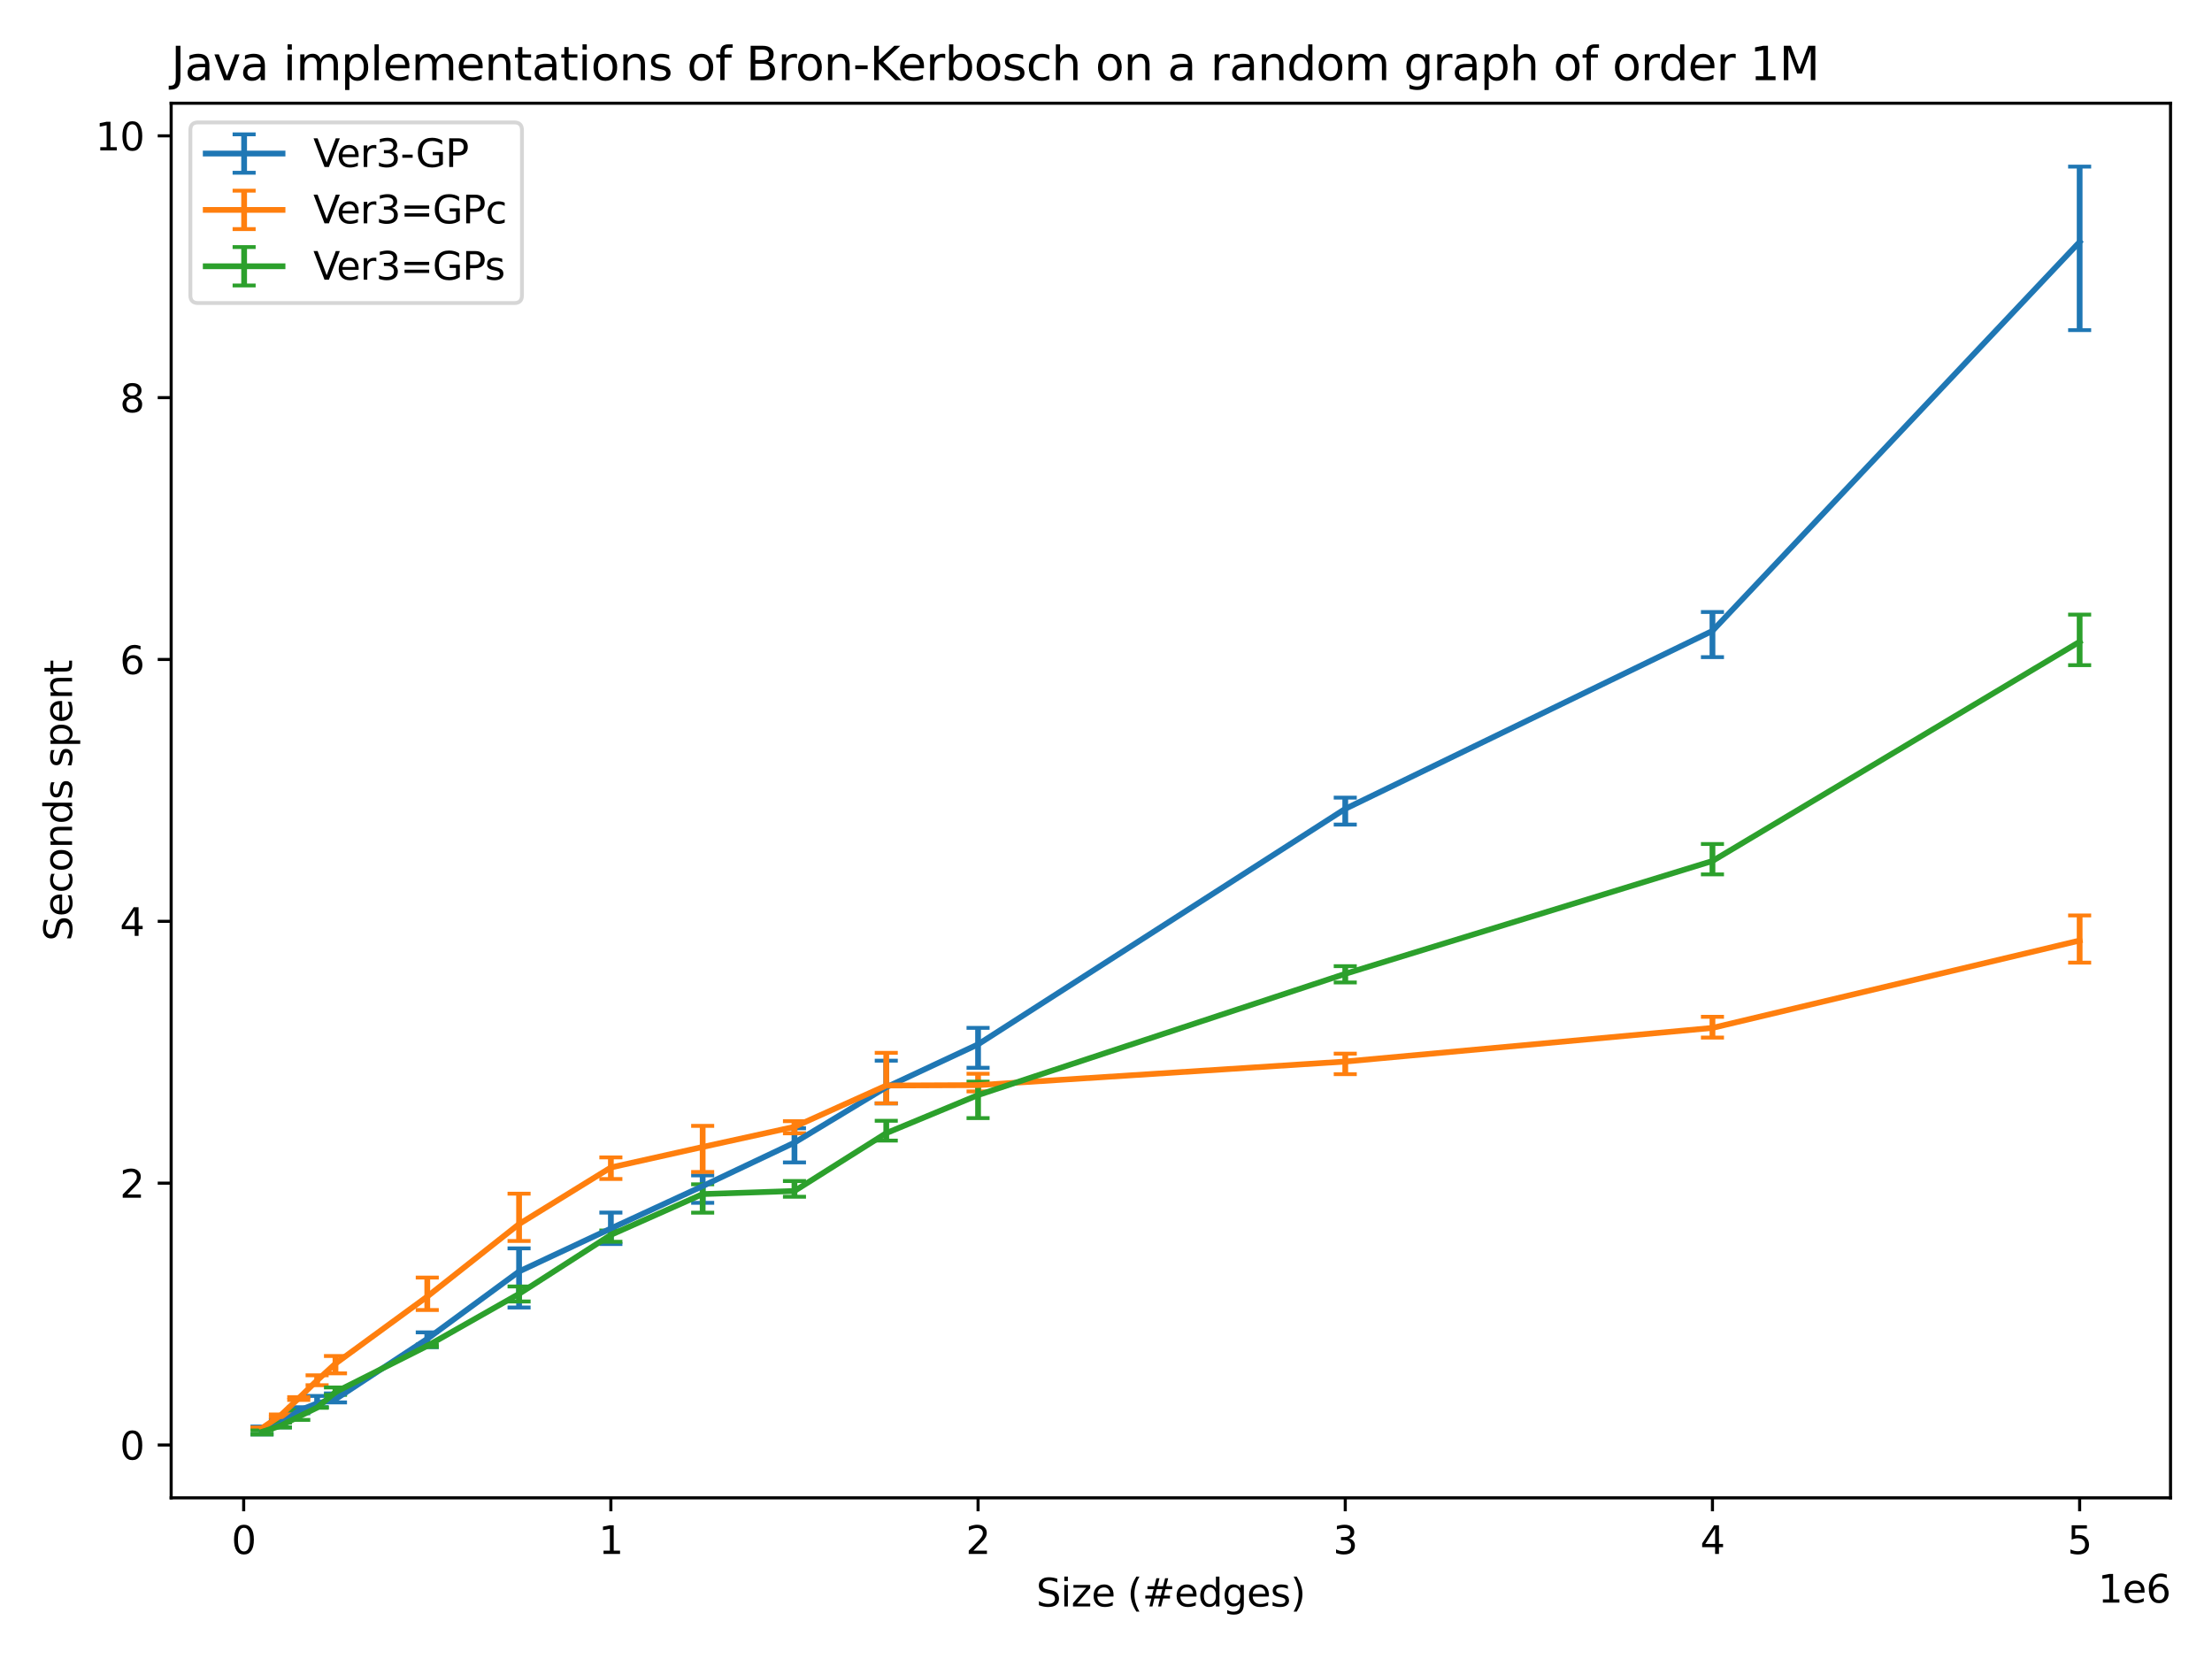 <?xml version="1.0" encoding="utf-8" standalone="no"?>
<!DOCTYPE svg PUBLIC "-//W3C//DTD SVG 1.1//EN"
  "http://www.w3.org/Graphics/SVG/1.1/DTD/svg11.dtd">
<svg xmlns:xlink="http://www.w3.org/1999/xlink" width="576pt" height="432pt" viewBox="0 0 576 432" xmlns="http://www.w3.org/2000/svg" version="1.1">
 <defs>
  <style type="text/css">*{stroke-linejoin: round; stroke-linecap: butt}</style>
 </defs>
 <g id="figure_1">
  <g id="patch_1">
   <path d="M 0 432 
L 576 432 
L 576 0 
L 0 0 
z
" style="fill: #ffffff"/>
  </g>
  <g id="axes_1">
   <g id="patch_2">
    <path d="M 44.57 390.04 
L 565.2 390.04 
L 565.2 26.88 
L 44.57 26.88 
z
" style="fill: #ffffff"/>
   </g>
   <g id="matplotlib.axis_1">
    <g id="xtick_1">
     <g id="line2d_1">
      <defs>
       <path id="mc74f61fcfc" d="M 0 0 
L 0 3.5 
" style="stroke: #000000; stroke-width: 0.8"/>
      </defs>
      <g>
       <use xlink:href="#mc74f61fcfc" x="63.454" y="390.04" style="stroke: #000000; stroke-width: 0.8"/>
      </g>
     </g>
     <g id="text_1">
      <!-- 0 -->
      <g transform="translate(60.273 404.638)scale(0.1 -0.1)">
       <defs>
        <path id="DejaVuSans-30" d="M 2034 4250 
Q 1547 4250 1301 3770 
Q 1056 3291 1056 2328 
Q 1056 1369 1301 889 
Q 1547 409 2034 409 
Q 2525 409 2770 889 
Q 3016 1369 3016 2328 
Q 3016 3291 2770 3770 
Q 2525 4250 2034 4250 
z
M 2034 4750 
Q 2819 4750 3233 4129 
Q 3647 3509 3647 2328 
Q 3647 1150 3233 529 
Q 2819 -91 2034 -91 
Q 1250 -91 836 529 
Q 422 1150 422 2328 
Q 422 3509 836 4129 
Q 1250 4750 2034 4750 
z
" transform="scale(0.016)"/>
       </defs>
       <use xlink:href="#DejaVuSans-30"/>
      </g>
     </g>
    </g>
    <g id="xtick_2">
     <g id="line2d_2">
      <g>
       <use xlink:href="#mc74f61fcfc" x="159.07" y="390.04" style="stroke: #000000; stroke-width: 0.8"/>
      </g>
     </g>
     <g id="text_2">
      <!-- 1 -->
      <g transform="translate(155.889 404.638)scale(0.1 -0.1)">
       <defs>
        <path id="DejaVuSans-31" d="M 794 531 
L 1825 531 
L 1825 4091 
L 703 3866 
L 703 4441 
L 1819 4666 
L 2450 4666 
L 2450 531 
L 3481 531 
L 3481 0 
L 794 0 
L 794 531 
z
" transform="scale(0.016)"/>
       </defs>
       <use xlink:href="#DejaVuSans-31"/>
      </g>
     </g>
    </g>
    <g id="xtick_3">
     <g id="line2d_3">
      <g>
       <use xlink:href="#mc74f61fcfc" x="254.687" y="390.04" style="stroke: #000000; stroke-width: 0.8"/>
      </g>
     </g>
     <g id="text_3">
      <!-- 2 -->
      <g transform="translate(251.505 404.638)scale(0.1 -0.1)">
       <defs>
        <path id="DejaVuSans-32" d="M 1228 531 
L 3431 531 
L 3431 0 
L 469 0 
L 469 531 
Q 828 903 1448 1529 
Q 2069 2156 2228 2338 
Q 2531 2678 2651 2914 
Q 2772 3150 2772 3378 
Q 2772 3750 2511 3984 
Q 2250 4219 1831 4219 
Q 1534 4219 1204 4116 
Q 875 4013 500 3803 
L 500 4441 
Q 881 4594 1212 4672 
Q 1544 4750 1819 4750 
Q 2544 4750 2975 4387 
Q 3406 4025 3406 3419 
Q 3406 3131 3298 2873 
Q 3191 2616 2906 2266 
Q 2828 2175 2409 1742 
Q 1991 1309 1228 531 
z
" transform="scale(0.016)"/>
       </defs>
       <use xlink:href="#DejaVuSans-32"/>
      </g>
     </g>
    </g>
    <g id="xtick_4">
     <g id="line2d_4">
      <g>
       <use xlink:href="#mc74f61fcfc" x="350.303" y="390.04" style="stroke: #000000; stroke-width: 0.8"/>
      </g>
     </g>
     <g id="text_4">
      <!-- 3 -->
      <g transform="translate(347.121 404.638)scale(0.1 -0.1)">
       <defs>
        <path id="DejaVuSans-33" d="M 2597 2516 
Q 3050 2419 3304 2112 
Q 3559 1806 3559 1356 
Q 3559 666 3084 287 
Q 2609 -91 1734 -91 
Q 1441 -91 1130 -33 
Q 819 25 488 141 
L 488 750 
Q 750 597 1062 519 
Q 1375 441 1716 441 
Q 2309 441 2620 675 
Q 2931 909 2931 1356 
Q 2931 1769 2642 2001 
Q 2353 2234 1838 2234 
L 1294 2234 
L 1294 2753 
L 1863 2753 
Q 2328 2753 2575 2939 
Q 2822 3125 2822 3475 
Q 2822 3834 2567 4026 
Q 2313 4219 1838 4219 
Q 1578 4219 1281 4162 
Q 984 4106 628 3988 
L 628 4550 
Q 988 4650 1302 4700 
Q 1616 4750 1894 4750 
Q 2613 4750 3031 4423 
Q 3450 4097 3450 3541 
Q 3450 3153 3228 2886 
Q 3006 2619 2597 2516 
z
" transform="scale(0.016)"/>
       </defs>
       <use xlink:href="#DejaVuSans-33"/>
      </g>
     </g>
    </g>
    <g id="xtick_5">
     <g id="line2d_5">
      <g>
       <use xlink:href="#mc74f61fcfc" x="445.919" y="390.04" style="stroke: #000000; stroke-width: 0.8"/>
      </g>
     </g>
     <g id="text_5">
      <!-- 4 -->
      <g transform="translate(442.738 404.638)scale(0.1 -0.1)">
       <defs>
        <path id="DejaVuSans-34" d="M 2419 4116 
L 825 1625 
L 2419 1625 
L 2419 4116 
z
M 2253 4666 
L 3047 4666 
L 3047 1625 
L 3713 1625 
L 3713 1100 
L 3047 1100 
L 3047 0 
L 2419 0 
L 2419 1100 
L 313 1100 
L 313 1709 
L 2253 4666 
z
" transform="scale(0.016)"/>
       </defs>
       <use xlink:href="#DejaVuSans-34"/>
      </g>
     </g>
    </g>
    <g id="xtick_6">
     <g id="line2d_6">
      <g>
       <use xlink:href="#mc74f61fcfc" x="541.535" y="390.04" style="stroke: #000000; stroke-width: 0.8"/>
      </g>
     </g>
     <g id="text_6">
      <!-- 5 -->
      <g transform="translate(538.354 404.638)scale(0.1 -0.1)">
       <defs>
        <path id="DejaVuSans-35" d="M 691 4666 
L 3169 4666 
L 3169 4134 
L 1269 4134 
L 1269 2991 
Q 1406 3038 1543 3061 
Q 1681 3084 1819 3084 
Q 2600 3084 3056 2656 
Q 3513 2228 3513 1497 
Q 3513 744 3044 326 
Q 2575 -91 1722 -91 
Q 1428 -91 1123 -41 
Q 819 9 494 109 
L 494 744 
Q 775 591 1075 516 
Q 1375 441 1709 441 
Q 2250 441 2565 725 
Q 2881 1009 2881 1497 
Q 2881 1984 2565 2268 
Q 2250 2553 1709 2553 
Q 1456 2553 1204 2497 
Q 953 2441 691 2322 
L 691 4666 
z
" transform="scale(0.016)"/>
       </defs>
       <use xlink:href="#DejaVuSans-35"/>
      </g>
     </g>
    </g>
    <g id="text_7">
     <!-- Size (#edges) -->
     <g transform="translate(269.834 418.317)scale(0.1 -0.1)">
      <defs>
       <path id="DejaVuSans-53" d="M 3425 4513 
L 3425 3897 
Q 3066 4069 2747 4153 
Q 2428 4238 2131 4238 
Q 1616 4238 1336 4038 
Q 1056 3838 1056 3469 
Q 1056 3159 1242 3001 
Q 1428 2844 1947 2747 
L 2328 2669 
Q 3034 2534 3370 2195 
Q 3706 1856 3706 1288 
Q 3706 609 3251 259 
Q 2797 -91 1919 -91 
Q 1588 -91 1214 -16 
Q 841 59 441 206 
L 441 856 
Q 825 641 1194 531 
Q 1563 422 1919 422 
Q 2459 422 2753 634 
Q 3047 847 3047 1241 
Q 3047 1584 2836 1778 
Q 2625 1972 2144 2069 
L 1759 2144 
Q 1053 2284 737 2584 
Q 422 2884 422 3419 
Q 422 4038 858 4394 
Q 1294 4750 2059 4750 
Q 2388 4750 2728 4690 
Q 3069 4631 3425 4513 
z
" transform="scale(0.016)"/>
       <path id="DejaVuSans-69" d="M 603 3500 
L 1178 3500 
L 1178 0 
L 603 0 
L 603 3500 
z
M 603 4863 
L 1178 4863 
L 1178 4134 
L 603 4134 
L 603 4863 
z
" transform="scale(0.016)"/>
       <path id="DejaVuSans-7a" d="M 353 3500 
L 3084 3500 
L 3084 2975 
L 922 459 
L 3084 459 
L 3084 0 
L 275 0 
L 275 525 
L 2438 3041 
L 353 3041 
L 353 3500 
z
" transform="scale(0.016)"/>
       <path id="DejaVuSans-65" d="M 3597 1894 
L 3597 1613 
L 953 1613 
Q 991 1019 1311 708 
Q 1631 397 2203 397 
Q 2534 397 2845 478 
Q 3156 559 3463 722 
L 3463 178 
Q 3153 47 2828 -22 
Q 2503 -91 2169 -91 
Q 1331 -91 842 396 
Q 353 884 353 1716 
Q 353 2575 817 3079 
Q 1281 3584 2069 3584 
Q 2775 3584 3186 3129 
Q 3597 2675 3597 1894 
z
M 3022 2063 
Q 3016 2534 2758 2815 
Q 2500 3097 2075 3097 
Q 1594 3097 1305 2825 
Q 1016 2553 972 2059 
L 3022 2063 
z
" transform="scale(0.016)"/>
       <path id="DejaVuSans-20" transform="scale(0.016)"/>
       <path id="DejaVuSans-28" d="M 1984 4856 
Q 1566 4138 1362 3434 
Q 1159 2731 1159 2009 
Q 1159 1288 1364 580 
Q 1569 -128 1984 -844 
L 1484 -844 
Q 1016 -109 783 600 
Q 550 1309 550 2009 
Q 550 2706 781 3412 
Q 1013 4119 1484 4856 
L 1984 4856 
z
" transform="scale(0.016)"/>
       <path id="DejaVuSans-23" d="M 3272 2816 
L 2363 2816 
L 2100 1772 
L 3016 1772 
L 3272 2816 
z
M 2803 4594 
L 2478 3297 
L 3391 3297 
L 3719 4594 
L 4219 4594 
L 3897 3297 
L 4872 3297 
L 4872 2816 
L 3775 2816 
L 3519 1772 
L 4513 1772 
L 4513 1294 
L 3397 1294 
L 3072 0 
L 2572 0 
L 2894 1294 
L 1978 1294 
L 1656 0 
L 1153 0 
L 1478 1294 
L 494 1294 
L 494 1772 
L 1594 1772 
L 1856 2816 
L 850 2816 
L 850 3297 
L 1978 3297 
L 2297 4594 
L 2803 4594 
z
" transform="scale(0.016)"/>
       <path id="DejaVuSans-64" d="M 2906 2969 
L 2906 4863 
L 3481 4863 
L 3481 0 
L 2906 0 
L 2906 525 
Q 2725 213 2448 61 
Q 2172 -91 1784 -91 
Q 1150 -91 751 415 
Q 353 922 353 1747 
Q 353 2572 751 3078 
Q 1150 3584 1784 3584 
Q 2172 3584 2448 3432 
Q 2725 3281 2906 2969 
z
M 947 1747 
Q 947 1113 1208 752 
Q 1469 391 1925 391 
Q 2381 391 2643 752 
Q 2906 1113 2906 1747 
Q 2906 2381 2643 2742 
Q 2381 3103 1925 3103 
Q 1469 3103 1208 2742 
Q 947 2381 947 1747 
z
" transform="scale(0.016)"/>
       <path id="DejaVuSans-67" d="M 2906 1791 
Q 2906 2416 2648 2759 
Q 2391 3103 1925 3103 
Q 1463 3103 1205 2759 
Q 947 2416 947 1791 
Q 947 1169 1205 825 
Q 1463 481 1925 481 
Q 2391 481 2648 825 
Q 2906 1169 2906 1791 
z
M 3481 434 
Q 3481 -459 3084 -895 
Q 2688 -1331 1869 -1331 
Q 1566 -1331 1297 -1286 
Q 1028 -1241 775 -1147 
L 775 -588 
Q 1028 -725 1275 -790 
Q 1522 -856 1778 -856 
Q 2344 -856 2625 -561 
Q 2906 -266 2906 331 
L 2906 616 
Q 2728 306 2450 153 
Q 2172 0 1784 0 
Q 1141 0 747 490 
Q 353 981 353 1791 
Q 353 2603 747 3093 
Q 1141 3584 1784 3584 
Q 2172 3584 2450 3431 
Q 2728 3278 2906 2969 
L 2906 3500 
L 3481 3500 
L 3481 434 
z
" transform="scale(0.016)"/>
       <path id="DejaVuSans-73" d="M 2834 3397 
L 2834 2853 
Q 2591 2978 2328 3040 
Q 2066 3103 1784 3103 
Q 1356 3103 1142 2972 
Q 928 2841 928 2578 
Q 928 2378 1081 2264 
Q 1234 2150 1697 2047 
L 1894 2003 
Q 2506 1872 2764 1633 
Q 3022 1394 3022 966 
Q 3022 478 2636 193 
Q 2250 -91 1575 -91 
Q 1294 -91 989 -36 
Q 684 19 347 128 
L 347 722 
Q 666 556 975 473 
Q 1284 391 1588 391 
Q 1994 391 2212 530 
Q 2431 669 2431 922 
Q 2431 1156 2273 1281 
Q 2116 1406 1581 1522 
L 1381 1569 
Q 847 1681 609 1914 
Q 372 2147 372 2553 
Q 372 3047 722 3315 
Q 1072 3584 1716 3584 
Q 2034 3584 2315 3537 
Q 2597 3491 2834 3397 
z
" transform="scale(0.016)"/>
       <path id="DejaVuSans-29" d="M 513 4856 
L 1013 4856 
Q 1481 4119 1714 3412 
Q 1947 2706 1947 2009 
Q 1947 1309 1714 600 
Q 1481 -109 1013 -844 
L 513 -844 
Q 928 -128 1133 580 
Q 1338 1288 1338 2009 
Q 1338 2731 1133 3434 
Q 928 4138 513 4856 
z
" transform="scale(0.016)"/>
      </defs>
      <use xlink:href="#DejaVuSans-53"/>
      <use xlink:href="#DejaVuSans-69" x="63.477"/>
      <use xlink:href="#DejaVuSans-7a" x="91.26"/>
      <use xlink:href="#DejaVuSans-65" x="143.75"/>
      <use xlink:href="#DejaVuSans-20" x="205.273"/>
      <use xlink:href="#DejaVuSans-28" x="237.061"/>
      <use xlink:href="#DejaVuSans-23" x="276.074"/>
      <use xlink:href="#DejaVuSans-65" x="359.863"/>
      <use xlink:href="#DejaVuSans-64" x="421.387"/>
      <use xlink:href="#DejaVuSans-67" x="484.863"/>
      <use xlink:href="#DejaVuSans-65" x="548.34"/>
      <use xlink:href="#DejaVuSans-73" x="609.863"/>
      <use xlink:href="#DejaVuSans-29" x="661.963"/>
     </g>
    </g>
    <g id="text_8">
     <!-- 1e6 -->
     <g transform="translate(546.322 417.317)scale(0.1 -0.1)">
      <defs>
       <path id="DejaVuSans-36" d="M 2113 2584 
Q 1688 2584 1439 2293 
Q 1191 2003 1191 1497 
Q 1191 994 1439 701 
Q 1688 409 2113 409 
Q 2538 409 2786 701 
Q 3034 994 3034 1497 
Q 3034 2003 2786 2293 
Q 2538 2584 2113 2584 
z
M 3366 4563 
L 3366 3988 
Q 3128 4100 2886 4159 
Q 2644 4219 2406 4219 
Q 1781 4219 1451 3797 
Q 1122 3375 1075 2522 
Q 1259 2794 1537 2939 
Q 1816 3084 2150 3084 
Q 2853 3084 3261 2657 
Q 3669 2231 3669 1497 
Q 3669 778 3244 343 
Q 2819 -91 2113 -91 
Q 1303 -91 875 529 
Q 447 1150 447 2328 
Q 447 3434 972 4092 
Q 1497 4750 2381 4750 
Q 2619 4750 2861 4703 
Q 3103 4656 3366 4563 
z
" transform="scale(0.016)"/>
      </defs>
      <use xlink:href="#DejaVuSans-31"/>
      <use xlink:href="#DejaVuSans-65" x="63.623"/>
      <use xlink:href="#DejaVuSans-36" x="125.146"/>
     </g>
    </g>
   </g>
   <g id="matplotlib.axis_2">
    <g id="ytick_1">
     <g id="line2d_7">
      <defs>
       <path id="m7eb1c47a8f" d="M 0 0 
L -3.5 0 
" style="stroke: #000000; stroke-width: 0.8"/>
      </defs>
      <g>
       <use xlink:href="#m7eb1c47a8f" x="44.57" y="376.267" style="stroke: #000000; stroke-width: 0.8"/>
      </g>
     </g>
     <g id="text_9">
      <!-- 0 -->
      <g transform="translate(31.207 380.067)scale(0.1 -0.1)">
       <use xlink:href="#DejaVuSans-30"/>
      </g>
     </g>
    </g>
    <g id="ytick_2">
     <g id="line2d_8">
      <g>
       <use xlink:href="#m7eb1c47a8f" x="44.57" y="308.088" style="stroke: #000000; stroke-width: 0.8"/>
      </g>
     </g>
     <g id="text_10">
      <!-- 2 -->
      <g transform="translate(31.207 311.887)scale(0.1 -0.1)">
       <use xlink:href="#DejaVuSans-32"/>
      </g>
     </g>
    </g>
    <g id="ytick_3">
     <g id="line2d_9">
      <g>
       <use xlink:href="#m7eb1c47a8f" x="44.57" y="239.908" style="stroke: #000000; stroke-width: 0.8"/>
      </g>
     </g>
     <g id="text_11">
      <!-- 4 -->
      <g transform="translate(31.207 243.707)scale(0.1 -0.1)">
       <use xlink:href="#DejaVuSans-34"/>
      </g>
     </g>
    </g>
    <g id="ytick_4">
     <g id="line2d_10">
      <g>
       <use xlink:href="#m7eb1c47a8f" x="44.57" y="171.728" style="stroke: #000000; stroke-width: 0.8"/>
      </g>
     </g>
     <g id="text_12">
      <!-- 6 -->
      <g transform="translate(31.207 175.527)scale(0.1 -0.1)">
       <use xlink:href="#DejaVuSans-36"/>
      </g>
     </g>
    </g>
    <g id="ytick_5">
     <g id="line2d_11">
      <g>
       <use xlink:href="#m7eb1c47a8f" x="44.57" y="103.548" style="stroke: #000000; stroke-width: 0.8"/>
      </g>
     </g>
     <g id="text_13">
      <!-- 8 -->
      <g transform="translate(31.207 107.348)scale(0.1 -0.1)">
       <defs>
        <path id="DejaVuSans-38" d="M 2034 2216 
Q 1584 2216 1326 1975 
Q 1069 1734 1069 1313 
Q 1069 891 1326 650 
Q 1584 409 2034 409 
Q 2484 409 2743 651 
Q 3003 894 3003 1313 
Q 3003 1734 2745 1975 
Q 2488 2216 2034 2216 
z
M 1403 2484 
Q 997 2584 770 2862 
Q 544 3141 544 3541 
Q 544 4100 942 4425 
Q 1341 4750 2034 4750 
Q 2731 4750 3128 4425 
Q 3525 4100 3525 3541 
Q 3525 3141 3298 2862 
Q 3072 2584 2669 2484 
Q 3125 2378 3379 2068 
Q 3634 1759 3634 1313 
Q 3634 634 3220 271 
Q 2806 -91 2034 -91 
Q 1263 -91 848 271 
Q 434 634 434 1313 
Q 434 1759 690 2068 
Q 947 2378 1403 2484 
z
M 1172 3481 
Q 1172 3119 1398 2916 
Q 1625 2713 2034 2713 
Q 2441 2713 2670 2916 
Q 2900 3119 2900 3481 
Q 2900 3844 2670 4047 
Q 2441 4250 2034 4250 
Q 1625 4250 1398 4047 
Q 1172 3844 1172 3481 
z
" transform="scale(0.016)"/>
       </defs>
       <use xlink:href="#DejaVuSans-38"/>
      </g>
     </g>
    </g>
    <g id="ytick_6">
     <g id="line2d_12">
      <g>
       <use xlink:href="#m7eb1c47a8f" x="44.57" y="35.369" style="stroke: #000000; stroke-width: 0.8"/>
      </g>
     </g>
     <g id="text_14">
      <!-- 10 -->
      <g transform="translate(24.845 39.168)scale(0.1 -0.1)">
       <use xlink:href="#DejaVuSans-31"/>
       <use xlink:href="#DejaVuSans-30" x="63.623"/>
      </g>
     </g>
    </g>
    <g id="text_15">
     <!-- Seconds spent -->
     <g transform="translate(18.765 245.04)rotate(-90)scale(0.1 -0.1)">
      <defs>
       <path id="DejaVuSans-63" d="M 3122 3366 
L 3122 2828 
Q 2878 2963 2633 3030 
Q 2388 3097 2138 3097 
Q 1578 3097 1268 2742 
Q 959 2388 959 1747 
Q 959 1106 1268 751 
Q 1578 397 2138 397 
Q 2388 397 2633 464 
Q 2878 531 3122 666 
L 3122 134 
Q 2881 22 2623 -34 
Q 2366 -91 2075 -91 
Q 1284 -91 818 406 
Q 353 903 353 1747 
Q 353 2603 823 3093 
Q 1294 3584 2113 3584 
Q 2378 3584 2631 3529 
Q 2884 3475 3122 3366 
z
" transform="scale(0.016)"/>
       <path id="DejaVuSans-6f" d="M 1959 3097 
Q 1497 3097 1228 2736 
Q 959 2375 959 1747 
Q 959 1119 1226 758 
Q 1494 397 1959 397 
Q 2419 397 2687 759 
Q 2956 1122 2956 1747 
Q 2956 2369 2687 2733 
Q 2419 3097 1959 3097 
z
M 1959 3584 
Q 2709 3584 3137 3096 
Q 3566 2609 3566 1747 
Q 3566 888 3137 398 
Q 2709 -91 1959 -91 
Q 1206 -91 779 398 
Q 353 888 353 1747 
Q 353 2609 779 3096 
Q 1206 3584 1959 3584 
z
" transform="scale(0.016)"/>
       <path id="DejaVuSans-6e" d="M 3513 2113 
L 3513 0 
L 2938 0 
L 2938 2094 
Q 2938 2591 2744 2837 
Q 2550 3084 2163 3084 
Q 1697 3084 1428 2787 
Q 1159 2491 1159 1978 
L 1159 0 
L 581 0 
L 581 3500 
L 1159 3500 
L 1159 2956 
Q 1366 3272 1645 3428 
Q 1925 3584 2291 3584 
Q 2894 3584 3203 3211 
Q 3513 2838 3513 2113 
z
" transform="scale(0.016)"/>
       <path id="DejaVuSans-70" d="M 1159 525 
L 1159 -1331 
L 581 -1331 
L 581 3500 
L 1159 3500 
L 1159 2969 
Q 1341 3281 1617 3432 
Q 1894 3584 2278 3584 
Q 2916 3584 3314 3078 
Q 3713 2572 3713 1747 
Q 3713 922 3314 415 
Q 2916 -91 2278 -91 
Q 1894 -91 1617 61 
Q 1341 213 1159 525 
z
M 3116 1747 
Q 3116 2381 2855 2742 
Q 2594 3103 2138 3103 
Q 1681 3103 1420 2742 
Q 1159 2381 1159 1747 
Q 1159 1113 1420 752 
Q 1681 391 2138 391 
Q 2594 391 2855 752 
Q 3116 1113 3116 1747 
z
" transform="scale(0.016)"/>
       <path id="DejaVuSans-74" d="M 1172 4494 
L 1172 3500 
L 2356 3500 
L 2356 3053 
L 1172 3053 
L 1172 1153 
Q 1172 725 1289 603 
Q 1406 481 1766 481 
L 2356 481 
L 2356 0 
L 1766 0 
Q 1100 0 847 248 
Q 594 497 594 1153 
L 594 3053 
L 172 3053 
L 172 3500 
L 594 3500 
L 594 4494 
L 1172 4494 
z
" transform="scale(0.016)"/>
      </defs>
      <use xlink:href="#DejaVuSans-53"/>
      <use xlink:href="#DejaVuSans-65" x="63.477"/>
      <use xlink:href="#DejaVuSans-63" x="125"/>
      <use xlink:href="#DejaVuSans-6f" x="179.98"/>
      <use xlink:href="#DejaVuSans-6e" x="241.162"/>
      <use xlink:href="#DejaVuSans-64" x="304.541"/>
      <use xlink:href="#DejaVuSans-73" x="368.018"/>
      <use xlink:href="#DejaVuSans-20" x="420.117"/>
      <use xlink:href="#DejaVuSans-73" x="451.904"/>
      <use xlink:href="#DejaVuSans-70" x="504.004"/>
      <use xlink:href="#DejaVuSans-65" x="567.48"/>
      <use xlink:href="#DejaVuSans-6e" x="629.004"/>
      <use xlink:href="#DejaVuSans-74" x="692.383"/>
     </g>
    </g>
   </g>
   <g id="LineCollection_1">
    <path d="M 68.235 373.513 
L 68.235 371.464 
" clip-path="url(#p5e051bb439)" style="fill: none; stroke: #1f77b4; stroke-width: 1.5"/>
    <path d="M 73.016 371.677 
L 73.016 369.647 
" clip-path="url(#p5e051bb439)" style="fill: none; stroke: #1f77b4; stroke-width: 1.5"/>
    <path d="M 77.797 368.023 
L 77.797 366.43 
" clip-path="url(#p5e051bb439)" style="fill: none; stroke: #1f77b4; stroke-width: 1.5"/>
    <path d="M 82.577 366.421 
L 82.577 363.498 
" clip-path="url(#p5e051bb439)" style="fill: none; stroke: #1f77b4; stroke-width: 1.5"/>
    <path d="M 87.358 365.183 
L 87.358 362.847 
" clip-path="url(#p5e051bb439)" style="fill: none; stroke: #1f77b4; stroke-width: 1.5"/>
    <path d="M 111.262 350.796 
L 111.262 346.941 
" clip-path="url(#p5e051bb439)" style="fill: none; stroke: #1f77b4; stroke-width: 1.5"/>
    <path d="M 135.166 340.471 
L 135.166 325.077 
" clip-path="url(#p5e051bb439)" style="fill: none; stroke: #1f77b4; stroke-width: 1.5"/>
    <path d="M 159.07 323.948 
L 159.07 315.755 
" clip-path="url(#p5e051bb439)" style="fill: none; stroke: #1f77b4; stroke-width: 1.5"/>
    <path d="M 182.974 313.208 
L 182.974 306.069 
" clip-path="url(#p5e051bb439)" style="fill: none; stroke: #1f77b4; stroke-width: 1.5"/>
    <path d="M 206.878 302.696 
L 206.878 293.802 
" clip-path="url(#p5e051bb439)" style="fill: none; stroke: #1f77b4; stroke-width: 1.5"/>
    <path d="M 230.782 287.334 
L 230.782 276.2 
" clip-path="url(#p5e051bb439)" style="fill: none; stroke: #1f77b4; stroke-width: 1.5"/>
    <path d="M 254.687 278.047 
L 254.687 267.657 
" clip-path="url(#p5e051bb439)" style="fill: none; stroke: #1f77b4; stroke-width: 1.5"/>
    <path d="M 350.303 214.718 
L 350.303 207.699 
" clip-path="url(#p5e051bb439)" style="fill: none; stroke: #1f77b4; stroke-width: 1.5"/>
    <path d="M 445.919 171.113 
L 445.919 159.361 
" clip-path="url(#p5e051bb439)" style="fill: none; stroke: #1f77b4; stroke-width: 1.5"/>
    <path d="M 541.535 85.959 
L 541.535 43.387 
" clip-path="url(#p5e051bb439)" style="fill: none; stroke: #1f77b4; stroke-width: 1.5"/>
   </g>
   <g id="line2d_13">
    <defs>
     <path id="md8547b9e7e" d="M 3 0 
L -3 -0 
" style="stroke: #1f77b4"/>
    </defs>
    <g clip-path="url(#p5e051bb439)">
     <use xlink:href="#md8547b9e7e" x="68.235" y="373.513" style="fill: #1f77b4; stroke: #1f77b4"/>
     <use xlink:href="#md8547b9e7e" x="73.016" y="371.677" style="fill: #1f77b4; stroke: #1f77b4"/>
     <use xlink:href="#md8547b9e7e" x="77.797" y="368.023" style="fill: #1f77b4; stroke: #1f77b4"/>
     <use xlink:href="#md8547b9e7e" x="82.577" y="366.421" style="fill: #1f77b4; stroke: #1f77b4"/>
     <use xlink:href="#md8547b9e7e" x="87.358" y="365.183" style="fill: #1f77b4; stroke: #1f77b4"/>
     <use xlink:href="#md8547b9e7e" x="111.262" y="350.796" style="fill: #1f77b4; stroke: #1f77b4"/>
     <use xlink:href="#md8547b9e7e" x="135.166" y="340.471" style="fill: #1f77b4; stroke: #1f77b4"/>
     <use xlink:href="#md8547b9e7e" x="159.07" y="323.948" style="fill: #1f77b4; stroke: #1f77b4"/>
     <use xlink:href="#md8547b9e7e" x="182.974" y="313.208" style="fill: #1f77b4; stroke: #1f77b4"/>
     <use xlink:href="#md8547b9e7e" x="206.878" y="302.696" style="fill: #1f77b4; stroke: #1f77b4"/>
     <use xlink:href="#md8547b9e7e" x="230.782" y="287.334" style="fill: #1f77b4; stroke: #1f77b4"/>
     <use xlink:href="#md8547b9e7e" x="254.687" y="278.047" style="fill: #1f77b4; stroke: #1f77b4"/>
     <use xlink:href="#md8547b9e7e" x="350.303" y="214.718" style="fill: #1f77b4; stroke: #1f77b4"/>
     <use xlink:href="#md8547b9e7e" x="445.919" y="171.113" style="fill: #1f77b4; stroke: #1f77b4"/>
     <use xlink:href="#md8547b9e7e" x="541.535" y="85.959" style="fill: #1f77b4; stroke: #1f77b4"/>
    </g>
   </g>
   <g id="line2d_14">
    <g clip-path="url(#p5e051bb439)">
     <use xlink:href="#md8547b9e7e" x="68.235" y="371.464" style="fill: #1f77b4; stroke: #1f77b4"/>
     <use xlink:href="#md8547b9e7e" x="73.016" y="369.647" style="fill: #1f77b4; stroke: #1f77b4"/>
     <use xlink:href="#md8547b9e7e" x="77.797" y="366.43" style="fill: #1f77b4; stroke: #1f77b4"/>
     <use xlink:href="#md8547b9e7e" x="82.577" y="363.498" style="fill: #1f77b4; stroke: #1f77b4"/>
     <use xlink:href="#md8547b9e7e" x="87.358" y="362.847" style="fill: #1f77b4; stroke: #1f77b4"/>
     <use xlink:href="#md8547b9e7e" x="111.262" y="346.941" style="fill: #1f77b4; stroke: #1f77b4"/>
     <use xlink:href="#md8547b9e7e" x="135.166" y="325.077" style="fill: #1f77b4; stroke: #1f77b4"/>
     <use xlink:href="#md8547b9e7e" x="159.07" y="315.755" style="fill: #1f77b4; stroke: #1f77b4"/>
     <use xlink:href="#md8547b9e7e" x="182.974" y="306.069" style="fill: #1f77b4; stroke: #1f77b4"/>
     <use xlink:href="#md8547b9e7e" x="206.878" y="293.802" style="fill: #1f77b4; stroke: #1f77b4"/>
     <use xlink:href="#md8547b9e7e" x="230.782" y="276.2" style="fill: #1f77b4; stroke: #1f77b4"/>
     <use xlink:href="#md8547b9e7e" x="254.687" y="267.657" style="fill: #1f77b4; stroke: #1f77b4"/>
     <use xlink:href="#md8547b9e7e" x="350.303" y="207.699" style="fill: #1f77b4; stroke: #1f77b4"/>
     <use xlink:href="#md8547b9e7e" x="445.919" y="159.361" style="fill: #1f77b4; stroke: #1f77b4"/>
     <use xlink:href="#md8547b9e7e" x="541.535" y="43.387" style="fill: #1f77b4; stroke: #1f77b4"/>
    </g>
   </g>
   <g id="LineCollection_2">
    <path d="M 68.235 371.957 
L 68.235 371.699 
" clip-path="url(#p5e051bb439)" style="fill: none; stroke: #ff7f0e; stroke-width: 1.5"/>
    <path d="M 73.016 369.001 
L 73.016 368.328 
" clip-path="url(#p5e051bb439)" style="fill: none; stroke: #ff7f0e; stroke-width: 1.5"/>
    <path d="M 77.797 364.552 
L 77.797 363.81 
" clip-path="url(#p5e051bb439)" style="fill: none; stroke: #ff7f0e; stroke-width: 1.5"/>
    <path d="M 82.577 360.703 
L 82.577 358.129 
" clip-path="url(#p5e051bb439)" style="fill: none; stroke: #ff7f0e; stroke-width: 1.5"/>
    <path d="M 87.358 357.614 
L 87.358 353.098 
" clip-path="url(#p5e051bb439)" style="fill: none; stroke: #ff7f0e; stroke-width: 1.5"/>
    <path d="M 111.262 341.116 
L 111.262 332.677 
" clip-path="url(#p5e051bb439)" style="fill: none; stroke: #ff7f0e; stroke-width: 1.5"/>
    <path d="M 135.166 323.158 
L 135.166 310.833 
" clip-path="url(#p5e051bb439)" style="fill: none; stroke: #ff7f0e; stroke-width: 1.5"/>
    <path d="M 159.07 307.012 
L 159.07 301.384 
" clip-path="url(#p5e051bb439)" style="fill: none; stroke: #ff7f0e; stroke-width: 1.5"/>
    <path d="M 182.974 305.186 
L 182.974 293.176 
" clip-path="url(#p5e051bb439)" style="fill: none; stroke: #ff7f0e; stroke-width: 1.5"/>
    <path d="M 206.878 295.111 
L 206.878 291.954 
" clip-path="url(#p5e051bb439)" style="fill: none; stroke: #ff7f0e; stroke-width: 1.5"/>
    <path d="M 230.782 287.301 
L 230.782 274.153 
" clip-path="url(#p5e051bb439)" style="fill: none; stroke: #ff7f0e; stroke-width: 1.5"/>
    <path d="M 254.687 284.197 
L 254.687 279.612 
" clip-path="url(#p5e051bb439)" style="fill: none; stroke: #ff7f0e; stroke-width: 1.5"/>
    <path d="M 350.303 279.709 
L 350.303 274.366 
" clip-path="url(#p5e051bb439)" style="fill: none; stroke: #ff7f0e; stroke-width: 1.5"/>
    <path d="M 445.919 270.183 
L 445.919 264.776 
" clip-path="url(#p5e051bb439)" style="fill: none; stroke: #ff7f0e; stroke-width: 1.5"/>
    <path d="M 541.535 250.671 
L 541.535 238.375 
" clip-path="url(#p5e051bb439)" style="fill: none; stroke: #ff7f0e; stroke-width: 1.5"/>
   </g>
   <g id="line2d_15">
    <defs>
     <path id="m7f04267d81" d="M 3 0 
L -3 -0 
" style="stroke: #ff7f0e"/>
    </defs>
    <g clip-path="url(#p5e051bb439)">
     <use xlink:href="#m7f04267d81" x="68.235" y="371.957" style="fill: #ff7f0e; stroke: #ff7f0e"/>
     <use xlink:href="#m7f04267d81" x="73.016" y="369.001" style="fill: #ff7f0e; stroke: #ff7f0e"/>
     <use xlink:href="#m7f04267d81" x="77.797" y="364.552" style="fill: #ff7f0e; stroke: #ff7f0e"/>
     <use xlink:href="#m7f04267d81" x="82.577" y="360.703" style="fill: #ff7f0e; stroke: #ff7f0e"/>
     <use xlink:href="#m7f04267d81" x="87.358" y="357.614" style="fill: #ff7f0e; stroke: #ff7f0e"/>
     <use xlink:href="#m7f04267d81" x="111.262" y="341.116" style="fill: #ff7f0e; stroke: #ff7f0e"/>
     <use xlink:href="#m7f04267d81" x="135.166" y="323.158" style="fill: #ff7f0e; stroke: #ff7f0e"/>
     <use xlink:href="#m7f04267d81" x="159.07" y="307.012" style="fill: #ff7f0e; stroke: #ff7f0e"/>
     <use xlink:href="#m7f04267d81" x="182.974" y="305.186" style="fill: #ff7f0e; stroke: #ff7f0e"/>
     <use xlink:href="#m7f04267d81" x="206.878" y="295.111" style="fill: #ff7f0e; stroke: #ff7f0e"/>
     <use xlink:href="#m7f04267d81" x="230.782" y="287.301" style="fill: #ff7f0e; stroke: #ff7f0e"/>
     <use xlink:href="#m7f04267d81" x="254.687" y="284.197" style="fill: #ff7f0e; stroke: #ff7f0e"/>
     <use xlink:href="#m7f04267d81" x="350.303" y="279.709" style="fill: #ff7f0e; stroke: #ff7f0e"/>
     <use xlink:href="#m7f04267d81" x="445.919" y="270.183" style="fill: #ff7f0e; stroke: #ff7f0e"/>
     <use xlink:href="#m7f04267d81" x="541.535" y="250.671" style="fill: #ff7f0e; stroke: #ff7f0e"/>
    </g>
   </g>
   <g id="line2d_16">
    <g clip-path="url(#p5e051bb439)">
     <use xlink:href="#m7f04267d81" x="68.235" y="371.699" style="fill: #ff7f0e; stroke: #ff7f0e"/>
     <use xlink:href="#m7f04267d81" x="73.016" y="368.328" style="fill: #ff7f0e; stroke: #ff7f0e"/>
     <use xlink:href="#m7f04267d81" x="77.797" y="363.81" style="fill: #ff7f0e; stroke: #ff7f0e"/>
     <use xlink:href="#m7f04267d81" x="82.577" y="358.129" style="fill: #ff7f0e; stroke: #ff7f0e"/>
     <use xlink:href="#m7f04267d81" x="87.358" y="353.098" style="fill: #ff7f0e; stroke: #ff7f0e"/>
     <use xlink:href="#m7f04267d81" x="111.262" y="332.677" style="fill: #ff7f0e; stroke: #ff7f0e"/>
     <use xlink:href="#m7f04267d81" x="135.166" y="310.833" style="fill: #ff7f0e; stroke: #ff7f0e"/>
     <use xlink:href="#m7f04267d81" x="159.07" y="301.384" style="fill: #ff7f0e; stroke: #ff7f0e"/>
     <use xlink:href="#m7f04267d81" x="182.974" y="293.176" style="fill: #ff7f0e; stroke: #ff7f0e"/>
     <use xlink:href="#m7f04267d81" x="206.878" y="291.954" style="fill: #ff7f0e; stroke: #ff7f0e"/>
     <use xlink:href="#m7f04267d81" x="230.782" y="274.153" style="fill: #ff7f0e; stroke: #ff7f0e"/>
     <use xlink:href="#m7f04267d81" x="254.687" y="279.612" style="fill: #ff7f0e; stroke: #ff7f0e"/>
     <use xlink:href="#m7f04267d81" x="350.303" y="274.366" style="fill: #ff7f0e; stroke: #ff7f0e"/>
     <use xlink:href="#m7f04267d81" x="445.919" y="264.776" style="fill: #ff7f0e; stroke: #ff7f0e"/>
     <use xlink:href="#m7f04267d81" x="541.535" y="238.375" style="fill: #ff7f0e; stroke: #ff7f0e"/>
    </g>
   </g>
   <g id="LineCollection_3">
    <path d="M 68.235 373.533 
L 68.235 372.492 
" clip-path="url(#p5e051bb439)" style="fill: none; stroke: #2ca02c; stroke-width: 1.5"/>
    <path d="M 73.016 371.711 
L 73.016 370.458 
" clip-path="url(#p5e051bb439)" style="fill: none; stroke: #2ca02c; stroke-width: 1.5"/>
    <path d="M 77.797 369.737 
L 77.797 367.214 
" clip-path="url(#p5e051bb439)" style="fill: none; stroke: #2ca02c; stroke-width: 1.5"/>
    <path d="M 82.577 366.583 
L 82.577 366.5 
" clip-path="url(#p5e051bb439)" style="fill: none; stroke: #2ca02c; stroke-width: 1.5"/>
    <path d="M 87.358 363.225 
L 87.358 361.286 
" clip-path="url(#p5e051bb439)" style="fill: none; stroke: #2ca02c; stroke-width: 1.5"/>
    <path d="M 111.262 350.735 
L 111.262 350.125 
" clip-path="url(#p5e051bb439)" style="fill: none; stroke: #2ca02c; stroke-width: 1.5"/>
    <path d="M 135.166 338.903 
L 135.166 334.992 
" clip-path="url(#p5e051bb439)" style="fill: none; stroke: #2ca02c; stroke-width: 1.5"/>
    <path d="M 159.07 323.356 
L 159.07 320.412 
" clip-path="url(#p5e051bb439)" style="fill: none; stroke: #2ca02c; stroke-width: 1.5"/>
    <path d="M 182.974 315.781 
L 182.974 308.393 
" clip-path="url(#p5e051bb439)" style="fill: none; stroke: #2ca02c; stroke-width: 1.5"/>
    <path d="M 206.878 311.634 
L 206.878 307.537 
" clip-path="url(#p5e051bb439)" style="fill: none; stroke: #2ca02c; stroke-width: 1.5"/>
    <path d="M 230.782 297.014 
L 230.782 291.843 
" clip-path="url(#p5e051bb439)" style="fill: none; stroke: #2ca02c; stroke-width: 1.5"/>
    <path d="M 254.687 291.162 
L 254.687 281.662 
" clip-path="url(#p5e051bb439)" style="fill: none; stroke: #2ca02c; stroke-width: 1.5"/>
    <path d="M 350.303 255.825 
L 350.303 251.583 
" clip-path="url(#p5e051bb439)" style="fill: none; stroke: #2ca02c; stroke-width: 1.5"/>
    <path d="M 445.919 227.684 
L 445.919 219.782 
" clip-path="url(#p5e051bb439)" style="fill: none; stroke: #2ca02c; stroke-width: 1.5"/>
    <path d="M 541.535 173.206 
L 541.535 160.041 
" clip-path="url(#p5e051bb439)" style="fill: none; stroke: #2ca02c; stroke-width: 1.5"/>
   </g>
   <g id="line2d_17">
    <defs>
     <path id="mf3fc7103a7" d="M 3 0 
L -3 -0 
" style="stroke: #2ca02c"/>
    </defs>
    <g clip-path="url(#p5e051bb439)">
     <use xlink:href="#mf3fc7103a7" x="68.235" y="373.533" style="fill: #2ca02c; stroke: #2ca02c"/>
     <use xlink:href="#mf3fc7103a7" x="73.016" y="371.711" style="fill: #2ca02c; stroke: #2ca02c"/>
     <use xlink:href="#mf3fc7103a7" x="77.797" y="369.737" style="fill: #2ca02c; stroke: #2ca02c"/>
     <use xlink:href="#mf3fc7103a7" x="82.577" y="366.583" style="fill: #2ca02c; stroke: #2ca02c"/>
     <use xlink:href="#mf3fc7103a7" x="87.358" y="363.225" style="fill: #2ca02c; stroke: #2ca02c"/>
     <use xlink:href="#mf3fc7103a7" x="111.262" y="350.735" style="fill: #2ca02c; stroke: #2ca02c"/>
     <use xlink:href="#mf3fc7103a7" x="135.166" y="338.903" style="fill: #2ca02c; stroke: #2ca02c"/>
     <use xlink:href="#mf3fc7103a7" x="159.07" y="323.356" style="fill: #2ca02c; stroke: #2ca02c"/>
     <use xlink:href="#mf3fc7103a7" x="182.974" y="315.781" style="fill: #2ca02c; stroke: #2ca02c"/>
     <use xlink:href="#mf3fc7103a7" x="206.878" y="311.634" style="fill: #2ca02c; stroke: #2ca02c"/>
     <use xlink:href="#mf3fc7103a7" x="230.782" y="297.014" style="fill: #2ca02c; stroke: #2ca02c"/>
     <use xlink:href="#mf3fc7103a7" x="254.687" y="291.162" style="fill: #2ca02c; stroke: #2ca02c"/>
     <use xlink:href="#mf3fc7103a7" x="350.303" y="255.825" style="fill: #2ca02c; stroke: #2ca02c"/>
     <use xlink:href="#mf3fc7103a7" x="445.919" y="227.684" style="fill: #2ca02c; stroke: #2ca02c"/>
     <use xlink:href="#mf3fc7103a7" x="541.535" y="173.206" style="fill: #2ca02c; stroke: #2ca02c"/>
    </g>
   </g>
   <g id="line2d_18">
    <g clip-path="url(#p5e051bb439)">
     <use xlink:href="#mf3fc7103a7" x="68.235" y="372.492" style="fill: #2ca02c; stroke: #2ca02c"/>
     <use xlink:href="#mf3fc7103a7" x="73.016" y="370.458" style="fill: #2ca02c; stroke: #2ca02c"/>
     <use xlink:href="#mf3fc7103a7" x="77.797" y="367.214" style="fill: #2ca02c; stroke: #2ca02c"/>
     <use xlink:href="#mf3fc7103a7" x="82.577" y="366.5" style="fill: #2ca02c; stroke: #2ca02c"/>
     <use xlink:href="#mf3fc7103a7" x="87.358" y="361.286" style="fill: #2ca02c; stroke: #2ca02c"/>
     <use xlink:href="#mf3fc7103a7" x="111.262" y="350.125" style="fill: #2ca02c; stroke: #2ca02c"/>
     <use xlink:href="#mf3fc7103a7" x="135.166" y="334.992" style="fill: #2ca02c; stroke: #2ca02c"/>
     <use xlink:href="#mf3fc7103a7" x="159.07" y="320.412" style="fill: #2ca02c; stroke: #2ca02c"/>
     <use xlink:href="#mf3fc7103a7" x="182.974" y="308.393" style="fill: #2ca02c; stroke: #2ca02c"/>
     <use xlink:href="#mf3fc7103a7" x="206.878" y="307.537" style="fill: #2ca02c; stroke: #2ca02c"/>
     <use xlink:href="#mf3fc7103a7" x="230.782" y="291.843" style="fill: #2ca02c; stroke: #2ca02c"/>
     <use xlink:href="#mf3fc7103a7" x="254.687" y="281.662" style="fill: #2ca02c; stroke: #2ca02c"/>
     <use xlink:href="#mf3fc7103a7" x="350.303" y="251.583" style="fill: #2ca02c; stroke: #2ca02c"/>
     <use xlink:href="#mf3fc7103a7" x="445.919" y="219.782" style="fill: #2ca02c; stroke: #2ca02c"/>
     <use xlink:href="#mf3fc7103a7" x="541.535" y="160.041" style="fill: #2ca02c; stroke: #2ca02c"/>
    </g>
   </g>
   <g id="line2d_19">
    <path d="M 68.235 372.758 
L 73.016 370.952 
L 77.797 367.303 
L 82.577 365.437 
L 87.358 364.353 
L 111.262 348.635 
L 135.166 331.085 
L 159.07 319.891 
L 182.974 308.852 
L 206.878 297.537 
L 230.782 283.106 
L 254.687 271.947 
L 350.303 210.614 
L 445.919 164.28 
L 541.535 62.99 
" clip-path="url(#p5e051bb439)" style="fill: none; stroke: #1f77b4; stroke-width: 1.5; stroke-linecap: square"/>
   </g>
   <g id="line2d_20">
    <path d="M 68.235 371.871 
L 73.016 368.613 
L 77.797 364.09 
L 82.577 359.45 
L 87.358 355.076 
L 111.262 337.617 
L 135.166 318.737 
L 159.07 304.005 
L 182.974 298.667 
L 206.878 293.42 
L 230.782 282.668 
L 254.687 282.563 
L 350.303 276.422 
L 445.919 267.664 
L 541.535 244.912 
" clip-path="url(#p5e051bb439)" style="fill: none; stroke: #ff7f0e; stroke-width: 1.5; stroke-linecap: square"/>
   </g>
   <g id="line2d_21">
    <path d="M 68.235 372.842 
L 73.016 371.282 
L 77.797 368.879 
L 82.577 366.539 
L 87.358 362.488 
L 111.262 350.467 
L 135.166 336.911 
L 159.07 321.555 
L 182.974 310.935 
L 206.878 310.133 
L 230.782 295.06 
L 254.687 285.148 
L 350.303 253.579 
L 445.919 224.199 
L 541.535 167.106 
" clip-path="url(#p5e051bb439)" style="fill: none; stroke: #2ca02c; stroke-width: 1.5; stroke-linecap: square"/>
   </g>
   <g id="patch_3">
    <path d="M 44.57 390.04 
L 44.57 26.88 
" style="fill: none; stroke: #000000; stroke-width: 0.8; stroke-linejoin: miter; stroke-linecap: square"/>
   </g>
   <g id="patch_4">
    <path d="M 565.2 390.04 
L 565.2 26.88 
" style="fill: none; stroke: #000000; stroke-width: 0.8; stroke-linejoin: miter; stroke-linecap: square"/>
   </g>
   <g id="patch_5">
    <path d="M 44.57 390.04 
L 565.2 390.04 
" style="fill: none; stroke: #000000; stroke-width: 0.8; stroke-linejoin: miter; stroke-linecap: square"/>
   </g>
   <g id="patch_6">
    <path d="M 44.57 26.88 
L 565.2 26.88 
" style="fill: none; stroke: #000000; stroke-width: 0.8; stroke-linejoin: miter; stroke-linecap: square"/>
   </g>
   <g id="text_16">
    <!-- Java implementations of Bron-Kerbosch on a random graph of order 1M -->
    <g transform="translate(44.57 20.88)scale(0.12 -0.12)">
     <defs>
      <path id="DejaVuSans-4a" d="M 628 4666 
L 1259 4666 
L 1259 325 
Q 1259 -519 939 -900 
Q 619 -1281 -91 -1281 
L -331 -1281 
L -331 -750 
L -134 -750 
Q 284 -750 456 -515 
Q 628 -281 628 325 
L 628 4666 
z
" transform="scale(0.016)"/>
      <path id="DejaVuSans-61" d="M 2194 1759 
Q 1497 1759 1228 1600 
Q 959 1441 959 1056 
Q 959 750 1161 570 
Q 1363 391 1709 391 
Q 2188 391 2477 730 
Q 2766 1069 2766 1631 
L 2766 1759 
L 2194 1759 
z
M 3341 1997 
L 3341 0 
L 2766 0 
L 2766 531 
Q 2569 213 2275 61 
Q 1981 -91 1556 -91 
Q 1019 -91 701 211 
Q 384 513 384 1019 
Q 384 1609 779 1909 
Q 1175 2209 1959 2209 
L 2766 2209 
L 2766 2266 
Q 2766 2663 2505 2880 
Q 2244 3097 1772 3097 
Q 1472 3097 1187 3025 
Q 903 2953 641 2809 
L 641 3341 
Q 956 3463 1253 3523 
Q 1550 3584 1831 3584 
Q 2591 3584 2966 3190 
Q 3341 2797 3341 1997 
z
" transform="scale(0.016)"/>
      <path id="DejaVuSans-76" d="M 191 3500 
L 800 3500 
L 1894 563 
L 2988 3500 
L 3597 3500 
L 2284 0 
L 1503 0 
L 191 3500 
z
" transform="scale(0.016)"/>
      <path id="DejaVuSans-6d" d="M 3328 2828 
Q 3544 3216 3844 3400 
Q 4144 3584 4550 3584 
Q 5097 3584 5394 3201 
Q 5691 2819 5691 2113 
L 5691 0 
L 5113 0 
L 5113 2094 
Q 5113 2597 4934 2840 
Q 4756 3084 4391 3084 
Q 3944 3084 3684 2787 
Q 3425 2491 3425 1978 
L 3425 0 
L 2847 0 
L 2847 2094 
Q 2847 2600 2669 2842 
Q 2491 3084 2119 3084 
Q 1678 3084 1418 2786 
Q 1159 2488 1159 1978 
L 1159 0 
L 581 0 
L 581 3500 
L 1159 3500 
L 1159 2956 
Q 1356 3278 1631 3431 
Q 1906 3584 2284 3584 
Q 2666 3584 2933 3390 
Q 3200 3197 3328 2828 
z
" transform="scale(0.016)"/>
      <path id="DejaVuSans-6c" d="M 603 4863 
L 1178 4863 
L 1178 0 
L 603 0 
L 603 4863 
z
" transform="scale(0.016)"/>
      <path id="DejaVuSans-66" d="M 2375 4863 
L 2375 4384 
L 1825 4384 
Q 1516 4384 1395 4259 
Q 1275 4134 1275 3809 
L 1275 3500 
L 2222 3500 
L 2222 3053 
L 1275 3053 
L 1275 0 
L 697 0 
L 697 3053 
L 147 3053 
L 147 3500 
L 697 3500 
L 697 3744 
Q 697 4328 969 4595 
Q 1241 4863 1831 4863 
L 2375 4863 
z
" transform="scale(0.016)"/>
      <path id="DejaVuSans-42" d="M 1259 2228 
L 1259 519 
L 2272 519 
Q 2781 519 3026 730 
Q 3272 941 3272 1375 
Q 3272 1813 3026 2020 
Q 2781 2228 2272 2228 
L 1259 2228 
z
M 1259 4147 
L 1259 2741 
L 2194 2741 
Q 2656 2741 2882 2914 
Q 3109 3088 3109 3444 
Q 3109 3797 2882 3972 
Q 2656 4147 2194 4147 
L 1259 4147 
z
M 628 4666 
L 2241 4666 
Q 2963 4666 3353 4366 
Q 3744 4066 3744 3513 
Q 3744 3084 3544 2831 
Q 3344 2578 2956 2516 
Q 3422 2416 3680 2098 
Q 3938 1781 3938 1306 
Q 3938 681 3513 340 
Q 3088 0 2303 0 
L 628 0 
L 628 4666 
z
" transform="scale(0.016)"/>
      <path id="DejaVuSans-72" d="M 2631 2963 
Q 2534 3019 2420 3045 
Q 2306 3072 2169 3072 
Q 1681 3072 1420 2755 
Q 1159 2438 1159 1844 
L 1159 0 
L 581 0 
L 581 3500 
L 1159 3500 
L 1159 2956 
Q 1341 3275 1631 3429 
Q 1922 3584 2338 3584 
Q 2397 3584 2469 3576 
Q 2541 3569 2628 3553 
L 2631 2963 
z
" transform="scale(0.016)"/>
      <path id="DejaVuSans-2d" d="M 313 2009 
L 1997 2009 
L 1997 1497 
L 313 1497 
L 313 2009 
z
" transform="scale(0.016)"/>
      <path id="DejaVuSans-4b" d="M 628 4666 
L 1259 4666 
L 1259 2694 
L 3353 4666 
L 4166 4666 
L 1850 2491 
L 4331 0 
L 3500 0 
L 1259 2247 
L 1259 0 
L 628 0 
L 628 4666 
z
" transform="scale(0.016)"/>
      <path id="DejaVuSans-62" d="M 3116 1747 
Q 3116 2381 2855 2742 
Q 2594 3103 2138 3103 
Q 1681 3103 1420 2742 
Q 1159 2381 1159 1747 
Q 1159 1113 1420 752 
Q 1681 391 2138 391 
Q 2594 391 2855 752 
Q 3116 1113 3116 1747 
z
M 1159 2969 
Q 1341 3281 1617 3432 
Q 1894 3584 2278 3584 
Q 2916 3584 3314 3078 
Q 3713 2572 3713 1747 
Q 3713 922 3314 415 
Q 2916 -91 2278 -91 
Q 1894 -91 1617 61 
Q 1341 213 1159 525 
L 1159 0 
L 581 0 
L 581 4863 
L 1159 4863 
L 1159 2969 
z
" transform="scale(0.016)"/>
      <path id="DejaVuSans-68" d="M 3513 2113 
L 3513 0 
L 2938 0 
L 2938 2094 
Q 2938 2591 2744 2837 
Q 2550 3084 2163 3084 
Q 1697 3084 1428 2787 
Q 1159 2491 1159 1978 
L 1159 0 
L 581 0 
L 581 4863 
L 1159 4863 
L 1159 2956 
Q 1366 3272 1645 3428 
Q 1925 3584 2291 3584 
Q 2894 3584 3203 3211 
Q 3513 2838 3513 2113 
z
" transform="scale(0.016)"/>
      <path id="DejaVuSans-4d" d="M 628 4666 
L 1569 4666 
L 2759 1491 
L 3956 4666 
L 4897 4666 
L 4897 0 
L 4281 0 
L 4281 4097 
L 3078 897 
L 2444 897 
L 1241 4097 
L 1241 0 
L 628 0 
L 628 4666 
z
" transform="scale(0.016)"/>
     </defs>
     <use xlink:href="#DejaVuSans-4a"/>
     <use xlink:href="#DejaVuSans-61" x="29.492"/>
     <use xlink:href="#DejaVuSans-76" x="90.771"/>
     <use xlink:href="#DejaVuSans-61" x="149.951"/>
     <use xlink:href="#DejaVuSans-20" x="211.23"/>
     <use xlink:href="#DejaVuSans-69" x="243.018"/>
     <use xlink:href="#DejaVuSans-6d" x="270.801"/>
     <use xlink:href="#DejaVuSans-70" x="368.213"/>
     <use xlink:href="#DejaVuSans-6c" x="431.689"/>
     <use xlink:href="#DejaVuSans-65" x="459.473"/>
     <use xlink:href="#DejaVuSans-6d" x="520.996"/>
     <use xlink:href="#DejaVuSans-65" x="618.408"/>
     <use xlink:href="#DejaVuSans-6e" x="679.932"/>
     <use xlink:href="#DejaVuSans-74" x="743.311"/>
     <use xlink:href="#DejaVuSans-61" x="782.52"/>
     <use xlink:href="#DejaVuSans-74" x="843.799"/>
     <use xlink:href="#DejaVuSans-69" x="883.008"/>
     <use xlink:href="#DejaVuSans-6f" x="910.791"/>
     <use xlink:href="#DejaVuSans-6e" x="971.973"/>
     <use xlink:href="#DejaVuSans-73" x="1035.352"/>
     <use xlink:href="#DejaVuSans-20" x="1087.451"/>
     <use xlink:href="#DejaVuSans-6f" x="1119.238"/>
     <use xlink:href="#DejaVuSans-66" x="1180.42"/>
     <use xlink:href="#DejaVuSans-20" x="1215.625"/>
     <use xlink:href="#DejaVuSans-42" x="1247.412"/>
     <use xlink:href="#DejaVuSans-72" x="1316.016"/>
     <use xlink:href="#DejaVuSans-6f" x="1354.879"/>
     <use xlink:href="#DejaVuSans-6e" x="1416.061"/>
     <use xlink:href="#DejaVuSans-2d" x="1479.439"/>
     <use xlink:href="#DejaVuSans-4b" x="1515.523"/>
     <use xlink:href="#DejaVuSans-65" x="1576.1"/>
     <use xlink:href="#DejaVuSans-72" x="1637.623"/>
     <use xlink:href="#DejaVuSans-62" x="1678.736"/>
     <use xlink:href="#DejaVuSans-6f" x="1742.213"/>
     <use xlink:href="#DejaVuSans-73" x="1803.395"/>
     <use xlink:href="#DejaVuSans-63" x="1855.494"/>
     <use xlink:href="#DejaVuSans-68" x="1910.475"/>
     <use xlink:href="#DejaVuSans-20" x="1973.854"/>
     <use xlink:href="#DejaVuSans-6f" x="2005.641"/>
     <use xlink:href="#DejaVuSans-6e" x="2066.822"/>
     <use xlink:href="#DejaVuSans-20" x="2130.201"/>
     <use xlink:href="#DejaVuSans-61" x="2161.988"/>
     <use xlink:href="#DejaVuSans-20" x="2223.268"/>
     <use xlink:href="#DejaVuSans-72" x="2255.055"/>
     <use xlink:href="#DejaVuSans-61" x="2296.168"/>
     <use xlink:href="#DejaVuSans-6e" x="2357.447"/>
     <use xlink:href="#DejaVuSans-64" x="2420.826"/>
     <use xlink:href="#DejaVuSans-6f" x="2484.303"/>
     <use xlink:href="#DejaVuSans-6d" x="2545.484"/>
     <use xlink:href="#DejaVuSans-20" x="2642.896"/>
     <use xlink:href="#DejaVuSans-67" x="2674.684"/>
     <use xlink:href="#DejaVuSans-72" x="2738.16"/>
     <use xlink:href="#DejaVuSans-61" x="2779.273"/>
     <use xlink:href="#DejaVuSans-70" x="2840.553"/>
     <use xlink:href="#DejaVuSans-68" x="2904.029"/>
     <use xlink:href="#DejaVuSans-20" x="2967.408"/>
     <use xlink:href="#DejaVuSans-6f" x="2999.195"/>
     <use xlink:href="#DejaVuSans-66" x="3060.377"/>
     <use xlink:href="#DejaVuSans-20" x="3095.582"/>
     <use xlink:href="#DejaVuSans-6f" x="3127.369"/>
     <use xlink:href="#DejaVuSans-72" x="3188.551"/>
     <use xlink:href="#DejaVuSans-64" x="3227.914"/>
     <use xlink:href="#DejaVuSans-65" x="3291.391"/>
     <use xlink:href="#DejaVuSans-72" x="3352.914"/>
     <use xlink:href="#DejaVuSans-20" x="3394.027"/>
     <use xlink:href="#DejaVuSans-31" x="3425.814"/>
     <use xlink:href="#DejaVuSans-4d" x="3489.438"/>
    </g>
   </g>
   <g id="legend_1">
    <g id="patch_7">
     <path d="M 51.57 78.914 
L 133.918 78.914 
Q 135.918 78.914 135.918 76.914 
L 135.918 33.88 
Q 135.918 31.88 133.918 31.88 
L 51.57 31.88 
Q 49.57 31.88 49.57 33.88 
L 49.57 76.914 
Q 49.57 78.914 51.57 78.914 
z
" style="fill: #ffffff; opacity: 0.8; stroke: #cccccc; stroke-linejoin: miter"/>
    </g>
    <g id="LineCollection_4">
     <path d="M 63.57 44.978 
L 63.57 34.978 
" style="fill: none; stroke: #1f77b4; stroke-width: 1.5"/>
    </g>
    <g id="line2d_22">
     <g>
      <use xlink:href="#md8547b9e7e" x="63.57" y="44.978" style="fill: #1f77b4; stroke: #1f77b4"/>
     </g>
    </g>
    <g id="line2d_23">
     <g>
      <use xlink:href="#md8547b9e7e" x="63.57" y="34.978" style="fill: #1f77b4; stroke: #1f77b4"/>
     </g>
    </g>
    <g id="line2d_24">
     <path d="M 53.57 39.978 
L 73.57 39.978 
" style="fill: none; stroke: #1f77b4; stroke-width: 1.5; stroke-linecap: square"/>
    </g>
    <g id="line2d_25"/>
    <g id="text_17">
     <!-- Ver3-GP -->
     <g transform="translate(81.57 43.478)scale(0.1 -0.1)">
      <defs>
       <path id="DejaVuSans-56" d="M 1831 0 
L 50 4666 
L 709 4666 
L 2188 738 
L 3669 4666 
L 4325 4666 
L 2547 0 
L 1831 0 
z
" transform="scale(0.016)"/>
       <path id="DejaVuSans-47" d="M 3809 666 
L 3809 1919 
L 2778 1919 
L 2778 2438 
L 4434 2438 
L 4434 434 
Q 4069 175 3628 42 
Q 3188 -91 2688 -91 
Q 1594 -91 976 548 
Q 359 1188 359 2328 
Q 359 3472 976 4111 
Q 1594 4750 2688 4750 
Q 3144 4750 3555 4637 
Q 3966 4525 4313 4306 
L 4313 3634 
Q 3963 3931 3569 4081 
Q 3175 4231 2741 4231 
Q 1884 4231 1454 3753 
Q 1025 3275 1025 2328 
Q 1025 1384 1454 906 
Q 1884 428 2741 428 
Q 3075 428 3337 486 
Q 3600 544 3809 666 
z
" transform="scale(0.016)"/>
       <path id="DejaVuSans-50" d="M 1259 4147 
L 1259 2394 
L 2053 2394 
Q 2494 2394 2734 2622 
Q 2975 2850 2975 3272 
Q 2975 3691 2734 3919 
Q 2494 4147 2053 4147 
L 1259 4147 
z
M 628 4666 
L 2053 4666 
Q 2838 4666 3239 4311 
Q 3641 3956 3641 3272 
Q 3641 2581 3239 2228 
Q 2838 1875 2053 1875 
L 1259 1875 
L 1259 0 
L 628 0 
L 628 4666 
z
" transform="scale(0.016)"/>
      </defs>
      <use xlink:href="#DejaVuSans-56"/>
      <use xlink:href="#DejaVuSans-65" x="60.658"/>
      <use xlink:href="#DejaVuSans-72" x="122.182"/>
      <use xlink:href="#DejaVuSans-33" x="163.295"/>
      <use xlink:href="#DejaVuSans-2d" x="226.918"/>
      <use xlink:href="#DejaVuSans-47" x="266.627"/>
      <use xlink:href="#DejaVuSans-50" x="344.117"/>
     </g>
    </g>
    <g id="LineCollection_5">
     <path d="M 63.57 59.657 
L 63.57 49.657 
" style="fill: none; stroke: #ff7f0e; stroke-width: 1.5"/>
    </g>
    <g id="line2d_26">
     <g>
      <use xlink:href="#m7f04267d81" x="63.57" y="59.657" style="fill: #ff7f0e; stroke: #ff7f0e"/>
     </g>
    </g>
    <g id="line2d_27">
     <g>
      <use xlink:href="#m7f04267d81" x="63.57" y="49.657" style="fill: #ff7f0e; stroke: #ff7f0e"/>
     </g>
    </g>
    <g id="line2d_28">
     <path d="M 53.57 54.657 
L 73.57 54.657 
" style="fill: none; stroke: #ff7f0e; stroke-width: 1.5; stroke-linecap: square"/>
    </g>
    <g id="line2d_29"/>
    <g id="text_18">
     <!-- Ver3=GPc -->
     <g transform="translate(81.57 58.157)scale(0.1 -0.1)">
      <defs>
       <path id="DejaVuSans-3d" d="M 678 2906 
L 4684 2906 
L 4684 2381 
L 678 2381 
L 678 2906 
z
M 678 1631 
L 4684 1631 
L 4684 1100 
L 678 1100 
L 678 1631 
z
" transform="scale(0.016)"/>
      </defs>
      <use xlink:href="#DejaVuSans-56"/>
      <use xlink:href="#DejaVuSans-65" x="60.658"/>
      <use xlink:href="#DejaVuSans-72" x="122.182"/>
      <use xlink:href="#DejaVuSans-33" x="163.295"/>
      <use xlink:href="#DejaVuSans-3d" x="226.918"/>
      <use xlink:href="#DejaVuSans-47" x="310.707"/>
      <use xlink:href="#DejaVuSans-50" x="388.197"/>
      <use xlink:href="#DejaVuSans-63" x="448.5"/>
     </g>
    </g>
    <g id="LineCollection_6">
     <path d="M 63.57 74.335 
L 63.57 64.335 
" style="fill: none; stroke: #2ca02c; stroke-width: 1.5"/>
    </g>
    <g id="line2d_30">
     <g>
      <use xlink:href="#mf3fc7103a7" x="63.57" y="74.335" style="fill: #2ca02c; stroke: #2ca02c"/>
     </g>
    </g>
    <g id="line2d_31">
     <g>
      <use xlink:href="#mf3fc7103a7" x="63.57" y="64.335" style="fill: #2ca02c; stroke: #2ca02c"/>
     </g>
    </g>
    <g id="line2d_32">
     <path d="M 53.57 69.335 
L 73.57 69.335 
" style="fill: none; stroke: #2ca02c; stroke-width: 1.5; stroke-linecap: square"/>
    </g>
    <g id="line2d_33"/>
    <g id="text_19">
     <!-- Ver3=GPs -->
     <g transform="translate(81.57 72.835)scale(0.1 -0.1)">
      <use xlink:href="#DejaVuSans-56"/>
      <use xlink:href="#DejaVuSans-65" x="60.658"/>
      <use xlink:href="#DejaVuSans-72" x="122.182"/>
      <use xlink:href="#DejaVuSans-33" x="163.295"/>
      <use xlink:href="#DejaVuSans-3d" x="226.918"/>
      <use xlink:href="#DejaVuSans-47" x="310.707"/>
      <use xlink:href="#DejaVuSans-50" x="388.197"/>
      <use xlink:href="#DejaVuSans-73" x="446.75"/>
     </g>
    </g>
   </g>
  </g>
 </g>
 <defs>
  <clipPath id="p5e051bb439">
   <rect x="44.57" y="26.88" width="520.63" height="363.16"/>
  </clipPath>
 </defs>
</svg>

